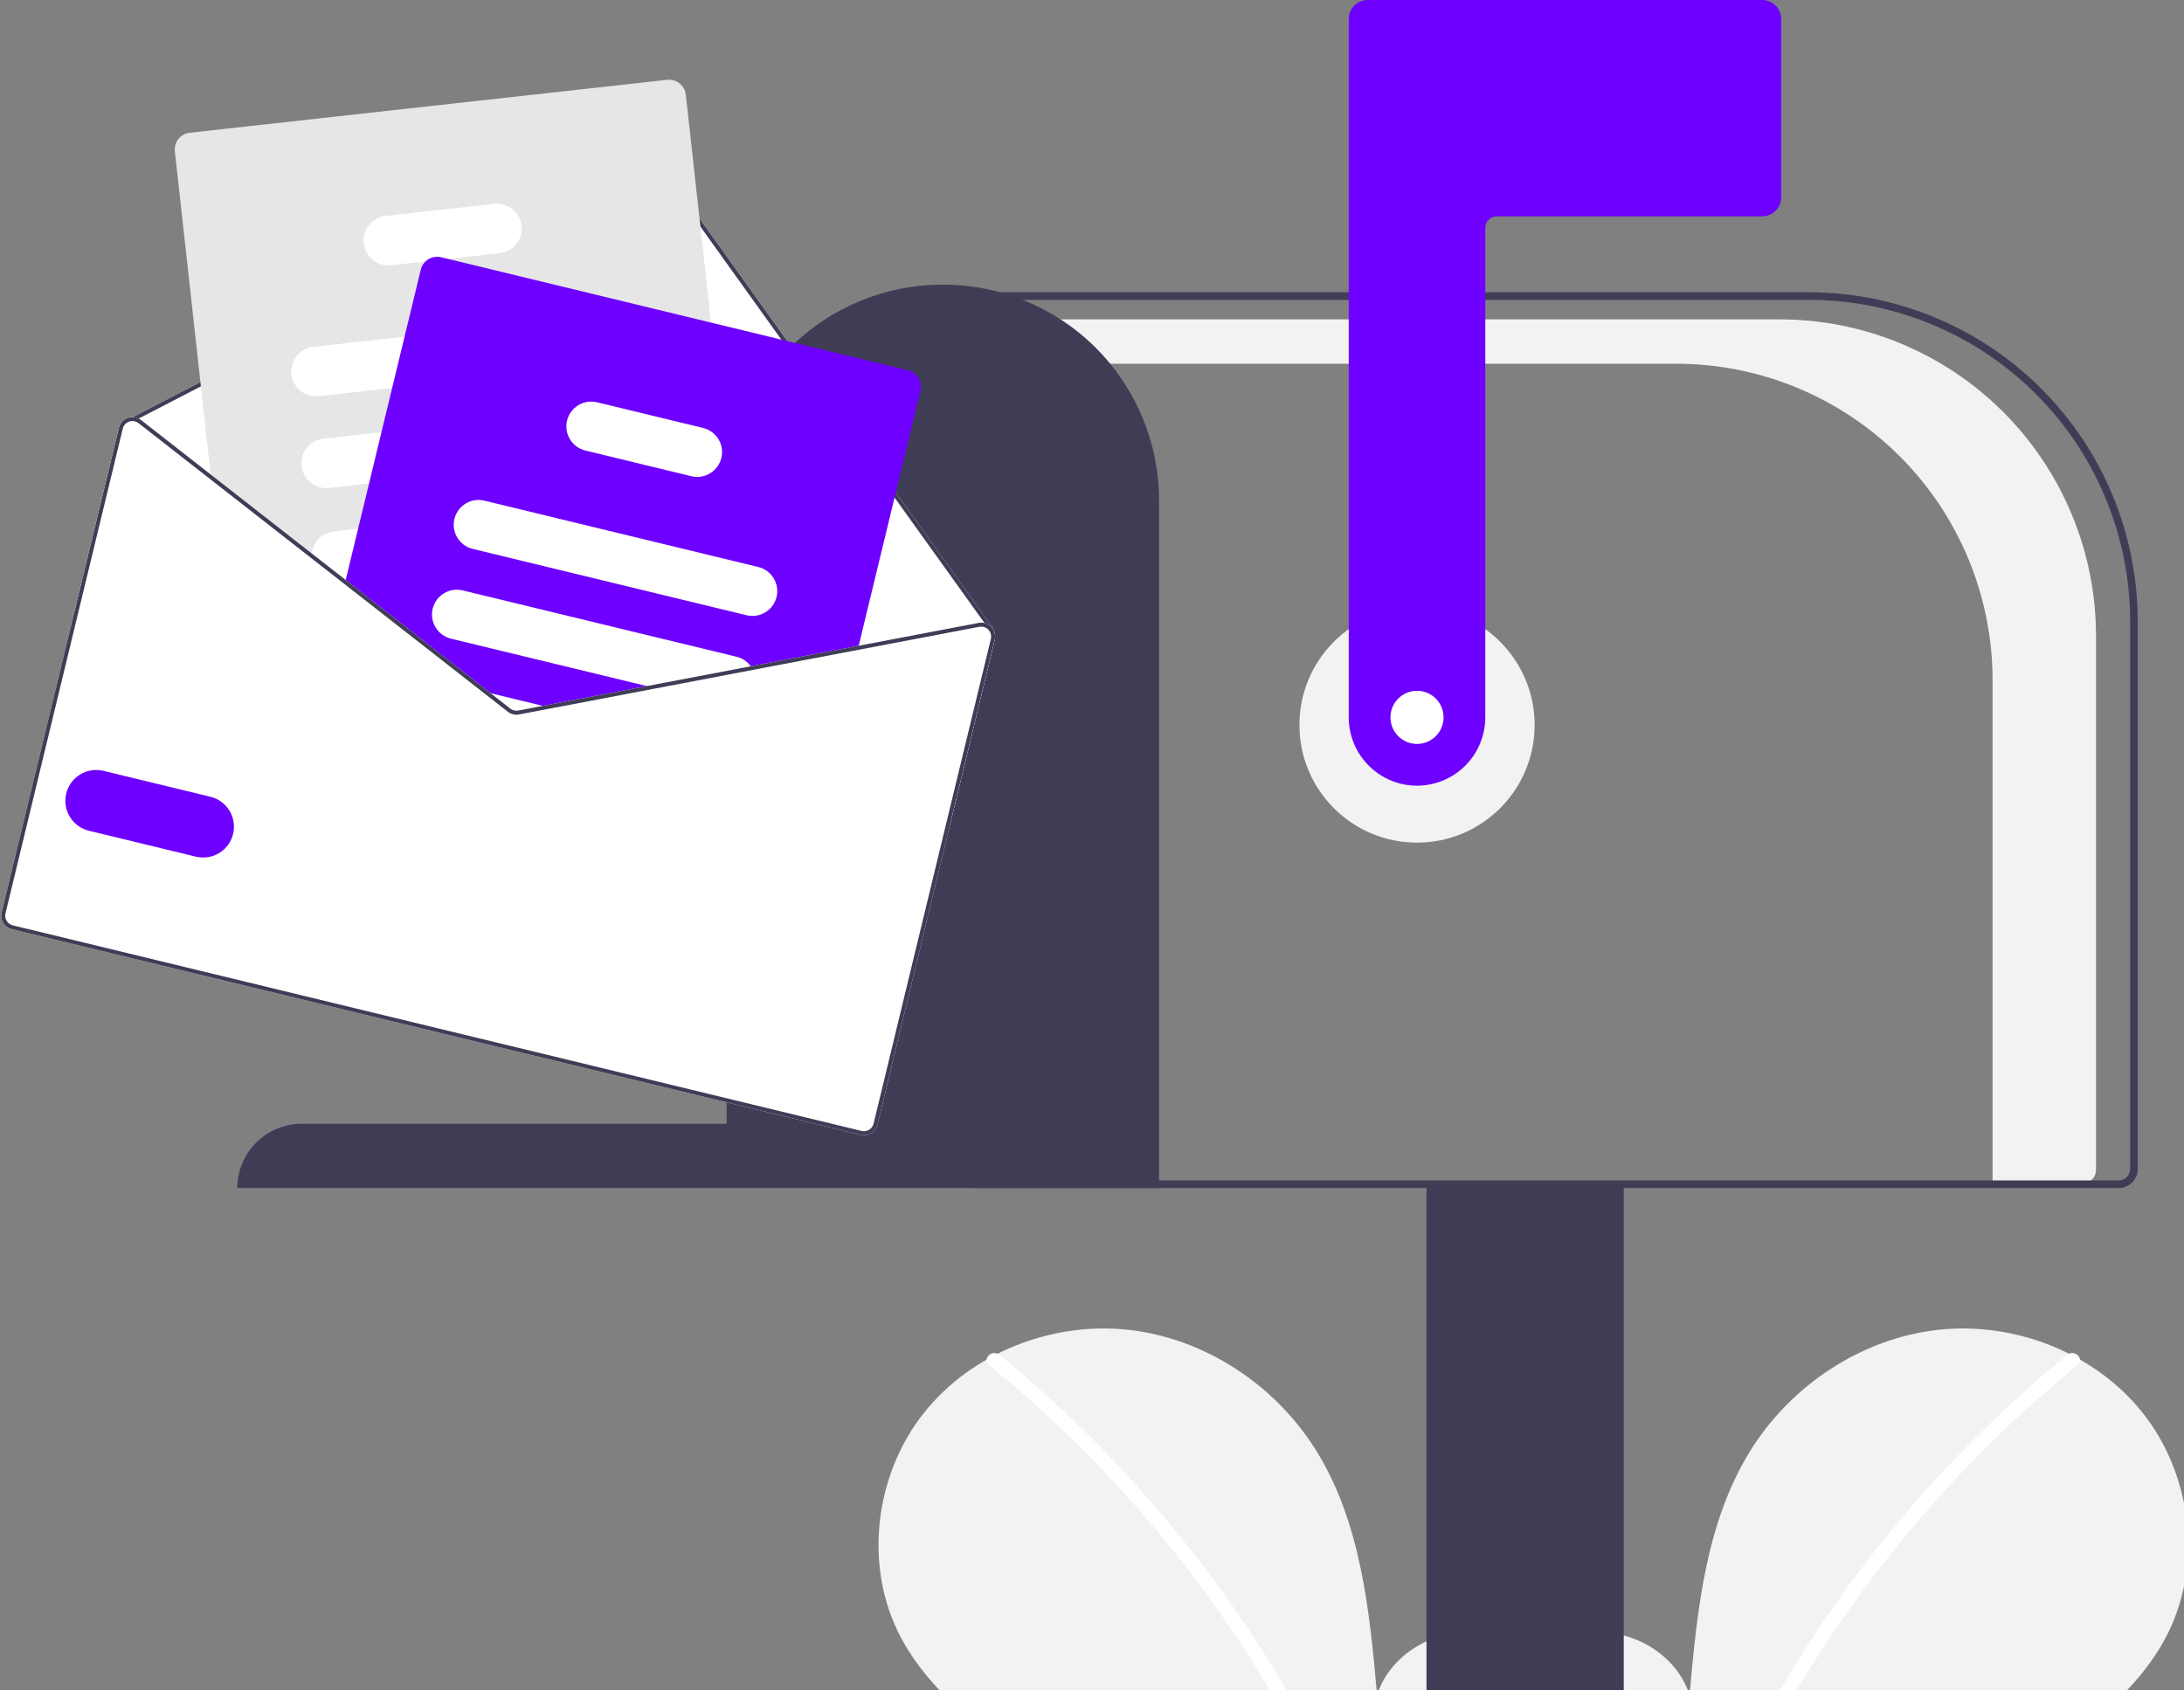 <svg width="239" height="185" viewBox="0 0 239 185" fill="none" xmlns="http://www.w3.org/2000/svg">
<rect x="0" y="0" width="239" height="185" fill="#808080" stroke="none"/>
<g clip-path="url(#clip0_1587_3808)">
<path d="M169.121 202.892C165.279 199.643 162.945 194.511 163.557 189.515C164.169 184.518 167.96 179.925 172.876 178.864C177.793 177.803 183.397 180.74 184.891 185.547C185.712 176.279 186.659 166.624 191.582 158.732C196.04 151.586 203.761 146.472 212.128 145.558C220.495 144.643 229.305 148.098 234.524 154.708C239.742 161.318 241.02 170.927 237.365 178.516C234.672 184.106 229.712 188.267 224.515 191.651C207.721 202.496 187.578 206.907 167.794 204.071" fill="#F2F2F2"/>
<path d="M226.249 148.29C219.345 153.919 213.011 160.214 207.339 167.084C198.463 177.799 191.28 189.813 186.041 202.707C185.657 203.647 187.183 204.057 187.562 203.126C190.894 194.974 195.016 187.169 199.869 179.822C207.437 168.344 216.709 158.088 227.365 149.407C228.153 148.765 227.03 147.654 226.249 148.291V148.29Z" fill="white"/>
<path d="M166.467 202.892C170.309 199.643 172.642 194.511 172.03 189.515C171.418 184.518 167.628 179.925 162.712 178.864C157.795 177.803 152.191 180.74 150.697 185.547C149.875 176.279 148.928 166.624 144.005 158.732C139.548 151.586 131.827 146.472 123.46 145.558C115.092 144.643 106.283 148.098 101.064 154.708C95.846 161.318 94.568 170.927 98.223 178.516C100.915 184.106 105.876 188.267 111.073 191.651C127.867 202.496 148.009 206.907 167.794 204.071" fill="#F2F2F2"/>
<path d="M109.339 148.29C116.243 153.919 122.577 160.214 128.248 167.084C137.125 177.799 144.308 189.813 149.547 202.707C149.931 203.647 148.405 204.057 148.025 203.126C139.453 182.172 125.768 163.702 108.223 149.407C107.435 148.765 108.557 147.654 109.339 148.291V148.29Z" fill="white"/>
<path d="M155.067 92.234C147.96 92.234 142.199 86.468 142.199 79.355C142.199 72.241 147.96 66.475 155.067 66.475C162.174 66.475 167.936 72.241 167.936 79.355C167.936 86.468 162.174 92.234 155.067 92.234Z" fill="#F2F2F2"/>
<path d="M194.744 34.957H106.084V39.812H183.426C187.973 39.812 192.476 40.708 196.677 42.45C200.878 44.192 204.696 46.745 207.911 49.963C211.127 53.181 213.677 57.002 215.418 61.206C217.158 65.411 218.054 69.918 218.054 74.469V129.626H227.755C228.184 129.626 228.595 129.455 228.898 129.152C229.201 128.848 229.372 128.437 229.372 128.008V69.614C229.372 65.063 228.476 60.556 226.736 56.352C224.996 52.147 222.445 48.326 219.23 45.108C216.014 41.89 212.197 39.337 207.995 37.595C203.794 35.853 199.291 34.957 194.744 34.957Z" fill="#F2F2F2"/>
<path d="M177.69 203.163V129.418H156.105V203.163C156.105 203.659 156.302 204.134 156.652 204.484C157.003 204.835 157.477 205.032 157.973 205.033H175.822C176.318 205.032 176.792 204.835 177.143 204.484C177.493 204.134 177.69 203.659 177.69 203.163Z" fill="#3F3D56"/>
<path d="M233.938 127.963V67.997C233.927 58.451 230.133 49.299 223.389 42.549C216.645 35.798 207.5 32.002 197.962 31.991H106.499V130.04H231.862C232.413 130.04 232.94 129.821 233.329 129.431C233.718 129.042 233.937 128.514 233.938 127.963ZM107.329 32.822H197.962C207.28 32.832 216.213 36.542 222.802 43.136C229.391 49.73 233.097 58.671 233.108 67.997V127.963C233.107 128.294 232.976 128.61 232.743 128.844C232.509 129.078 232.193 129.209 231.862 129.209H107.329V32.822Z" fill="#3F3D56"/>
<path d="M155.067 86.002C157.048 85.999 158.947 85.211 160.348 83.809C161.749 82.407 162.537 80.506 162.539 78.523V24.928C162.539 24.598 162.671 24.281 162.904 24.047C163.138 23.814 163.454 23.682 163.784 23.682H192.842C193.392 23.681 193.92 23.462 194.309 23.073C194.698 22.683 194.917 22.155 194.918 21.605V2.078C194.917 1.527 194.698 0.999 194.309 0.61C193.92 0.22 193.392 0.001 192.842 0H149.671C149.12 0.001 148.593 0.22 148.204 0.61C147.815 0.999 147.596 1.527 147.595 2.078V78.523C147.597 80.506 148.385 82.407 149.786 83.809C151.187 85.211 153.086 85.999 155.067 86.002Z" fill="#6E00FF"/>
<path d="M103.178 31.16C96.916 31.147 90.905 33.624 86.468 38.047C82.03 42.469 79.53 48.475 79.517 54.743V123.007H33.024C31.157 123.004 29.364 123.742 28.041 125.061C26.717 126.38 25.971 128.172 25.968 130.041H126.839V54.743C126.826 48.475 124.326 42.469 119.889 38.047C115.451 33.624 109.44 31.147 103.178 31.16Z" fill="#3F3D56"/>
<path d="M108.856 70.034L103.957 90.291L8.115 67.07L13.015 46.813C13.074 46.566 13.195 46.337 13.366 46.148C13.537 45.96 13.753 45.818 13.994 45.735C14.171 45.672 14.359 45.644 14.547 45.652L69.948 16.942C70.272 16.776 70.646 16.732 71 16.817C71.354 16.902 71.667 17.112 71.881 17.407L98.581 54.672L108.646 68.724C108.664 68.749 108.677 68.777 108.683 68.807C108.69 68.837 108.69 68.868 108.683 68.898C108.888 69.239 108.95 69.647 108.856 70.034Z" fill="white"/>
<path d="M108.683 68.898C108.678 68.924 108.668 68.949 108.654 68.972C108.639 68.994 108.621 69.014 108.599 69.029C108.573 69.047 108.543 69.059 108.512 69.065C108.481 69.071 108.449 69.071 108.419 69.064C108.369 69.051 108.325 69.021 108.295 68.978L108.26 68.93L107.736 68.197L98.218 54.917L71.526 17.661C71.374 17.45 71.151 17.3 70.898 17.24C70.645 17.179 70.378 17.211 70.147 17.33L15.176 45.817L14.682 46.073C14.662 46.082 14.642 46.089 14.621 46.095C14.584 46.088 14.546 46.084 14.509 46.084C14.457 46.067 14.414 46.03 14.388 45.982C14.375 45.957 14.367 45.929 14.364 45.901C14.361 45.872 14.364 45.844 14.373 45.816C14.381 45.789 14.395 45.764 14.413 45.742C14.431 45.719 14.454 45.701 14.479 45.688L14.547 45.652L69.948 16.942C70.272 16.776 70.645 16.732 71 16.817C71.354 16.902 71.667 17.112 71.88 17.407L98.58 54.672L108.646 68.724C108.664 68.749 108.677 68.777 108.683 68.807C108.69 68.837 108.69 68.868 108.683 68.898Z" fill="#3F3D56"/>
<path d="M79.899 70.963L77.766 71.2L61.932 72.956L51.436 74.119L50.816 74.188L37.718 63.949L37.216 63.556L34.123 61.138L23.117 52.536L23.051 51.931L19.136 16.569C19.083 16.082 19.224 15.594 19.53 15.212C19.836 14.829 20.281 14.584 20.767 14.529L73.011 8.737C73.498 8.683 73.985 8.825 74.367 9.131C74.75 9.437 74.995 9.882 75.05 10.369L77.811 35.312L79.342 49.142L80.712 61.514L81.347 67.259L81.532 68.923C81.585 69.41 81.443 69.899 81.137 70.281C80.831 70.663 80.385 70.909 79.899 70.963Z" fill="#E6E6E6"/>
<path d="M65.542 39.967L42.911 42.476L34.886 43.365C34.532 43.405 34.173 43.374 33.831 43.274C33.488 43.175 33.169 43.009 32.891 42.786C32.612 42.563 32.38 42.287 32.209 41.975C32.037 41.662 31.928 41.319 31.889 40.964C31.85 40.609 31.881 40.251 31.98 39.908C32.079 39.565 32.245 39.245 32.468 38.967C32.691 38.688 32.966 38.456 33.279 38.285C33.591 38.112 33.934 38.004 34.288 37.964L44.27 36.858L64.943 34.564C65.658 34.485 66.376 34.693 66.938 35.144C67.501 35.594 67.861 36.249 67.94 36.966C68.02 37.682 67.812 38.401 67.362 38.964C66.912 39.526 66.258 39.888 65.542 39.967Z" fill="white"/>
<path d="M66.831 49.987C66.772 49.998 66.714 50.008 66.654 50.014L40.384 52.927L35.998 53.414C35.282 53.493 34.564 53.285 34.002 52.834C33.439 52.383 33.079 51.728 33 51.011C32.921 50.295 33.129 49.576 33.579 49.014C34.03 48.451 34.685 48.09 35.401 48.011L41.743 47.309L62.552 45.001L66.054 44.612C66.755 44.534 67.458 44.732 68.016 45.163C68.573 45.594 68.941 46.226 69.042 46.924C69.143 47.622 68.968 48.332 68.556 48.904C68.143 49.475 67.524 49.864 66.831 49.987V49.987Z" fill="white"/>
<path d="M69.804 58.871C69.589 59.229 69.294 59.532 68.942 59.757C68.591 59.983 68.193 60.124 67.778 60.17L57.011 61.363L37.834 63.489L37.829 63.489L37.216 63.557L34.123 61.139C34.103 60.955 34.103 60.77 34.122 60.586C34.187 59.969 34.461 59.393 34.898 58.953C35.335 58.513 35.908 58.236 36.524 58.167L39.188 57.87L49.756 56.7L57.359 55.856L67.181 54.767C67.684 54.711 68.193 54.797 68.65 55.016C69.107 55.234 69.494 55.576 69.767 56.003C70.039 56.43 70.188 56.925 70.194 57.432C70.201 57.939 70.066 58.437 69.804 58.871L69.804 58.871Z" fill="white"/>
<path d="M54.68 27.719L49.049 28.344L46.562 28.62L42.806 29.036C42.09 29.115 41.372 28.907 40.809 28.456C40.247 28.006 39.887 27.35 39.808 26.633C39.728 25.917 39.937 25.198 40.387 24.636C40.837 24.073 41.492 23.712 42.208 23.633L54.08 22.318C54.796 22.238 55.514 22.447 56.076 22.897C56.639 23.347 56.999 24.002 57.079 24.718C57.158 25.435 56.95 26.153 56.5 26.716C56.05 27.279 55.396 27.64 54.68 27.719V27.719Z" fill="white"/>
<path d="M100.722 42.765L93.858 71.147L82.4 73.327L71.801 75.347L60.43 77.512L56.797 78.204C56.584 78.245 56.365 78.239 56.155 78.188C55.944 78.137 55.747 78.042 55.576 77.909L52.661 75.63L50.816 74.188L37.718 63.949L46.046 29.518C46.128 29.175 46.308 28.864 46.562 28.621C46.786 28.406 47.06 28.25 47.359 28.169C47.659 28.088 47.973 28.084 48.275 28.156L99.362 40.534C99.838 40.65 100.248 40.95 100.504 41.368C100.759 41.786 100.837 42.289 100.722 42.765Z" fill="#6E00FF"/>
<path d="M84.981 65.344C84.811 66.044 84.37 66.648 83.756 67.023C83.141 67.398 82.403 67.514 81.703 67.345L51.726 60.082C51.027 59.912 50.424 59.471 50.049 58.856C49.674 58.241 49.558 57.502 49.726 56.802C49.734 56.767 49.744 56.733 49.756 56.699C49.947 56.024 50.392 55.449 50.998 55.095C51.603 54.741 52.322 54.635 53.004 54.8L82.981 62.063C83.68 62.233 84.284 62.674 84.659 63.289C85.034 63.904 85.15 64.643 84.981 65.344Z" fill="white"/>
<path d="M82.399 73.327L71.801 75.346L49.35 69.907C48.65 69.737 48.046 69.296 47.671 68.681C47.296 68.066 47.18 67.327 47.35 66.626C47.519 65.926 47.96 65.322 48.574 64.946C49.189 64.571 49.928 64.455 50.627 64.625L80.604 71.888C81.231 72.038 81.783 72.408 82.16 72.931C82.251 73.056 82.331 73.188 82.399 73.327Z" fill="white"/>
<path d="M60.43 77.513L56.796 78.205C56.584 78.245 56.365 78.239 56.154 78.188C55.944 78.137 55.747 78.042 55.576 77.909L52.661 75.63L60.43 77.513Z" fill="white"/>
<path d="M78.941 50.125C78.771 50.825 78.33 51.429 77.716 51.804C77.101 52.18 76.363 52.295 75.663 52.127L64.052 49.313C63.353 49.143 62.75 48.702 62.375 48.087C62 47.472 61.884 46.733 62.053 46.033C62.143 45.657 62.314 45.304 62.553 45C62.874 44.589 63.307 44.279 63.799 44.107C64.292 43.935 64.823 43.909 65.33 44.031L76.941 46.844C77.641 47.014 78.245 47.455 78.62 48.07C78.995 48.685 79.11 49.424 78.941 50.125V50.125Z" fill="white"/>
<path d="M71.802 75.347L60.429 77.513L56.797 78.205C56.584 78.245 56.365 78.239 56.155 78.188C55.945 78.137 55.748 78.042 55.577 77.909L52.66 75.63L53.684 75.878L55.844 77.566C55.967 77.66 56.107 77.728 56.257 77.764C56.408 77.801 56.564 77.805 56.716 77.777L59.405 77.265L70.778 75.099L71.802 75.347ZM37.83 63.49L37.72 63.947L37.215 63.555L37.83 63.49ZM71.802 75.347L60.429 77.513L56.797 78.205C56.584 78.245 56.365 78.239 56.155 78.188C55.945 78.137 55.748 78.042 55.577 77.909L52.66 75.63L53.684 75.878L55.844 77.566C55.967 77.66 56.107 77.728 56.257 77.764C56.408 77.801 56.564 77.805 56.716 77.777L59.405 77.265L70.778 75.099L71.802 75.347ZM71.802 75.347L60.429 77.513L56.797 78.205C56.584 78.245 56.365 78.239 56.155 78.188C55.945 78.137 55.748 78.042 55.577 77.909L52.66 75.63L53.684 75.878L55.844 77.566C55.967 77.66 56.107 77.728 56.257 77.764C56.408 77.801 56.564 77.805 56.716 77.777L59.405 77.265L70.778 75.099L71.802 75.347ZM108.856 70.034L96.023 123.093C95.927 123.485 95.681 123.824 95.337 124.034C94.992 124.244 94.579 124.309 94.187 124.214L1.301 101.709C0.91 101.614 0.572 101.367 0.362 101.023C0.152 100.678 0.087 100.264 0.181 99.872L13.015 46.813C13.074 46.565 13.195 46.337 13.366 46.148C13.537 45.96 13.753 45.818 13.994 45.735C14.171 45.672 14.359 45.644 14.547 45.652C14.767 45.658 14.982 45.715 15.176 45.817C15.265 45.86 15.35 45.912 15.428 45.974L23.051 51.931L34.122 60.587L37.831 63.486L37.83 63.49L37.834 63.49L51.435 74.117L53.684 75.878L55.844 77.566C55.967 77.66 56.107 77.728 56.257 77.764C56.408 77.801 56.564 77.805 56.716 77.777L59.405 77.265L70.778 75.099L82.162 72.932L107.094 68.183C107.306 68.141 107.526 68.146 107.736 68.197C108.02 68.266 108.277 68.416 108.478 68.627C108.555 68.71 108.624 68.801 108.683 68.898C108.888 69.239 108.95 69.647 108.856 70.034ZM71.802 75.347L60.429 77.513L56.797 78.205C56.584 78.245 56.365 78.239 56.155 78.188C55.945 78.137 55.748 78.042 55.577 77.909L52.66 75.63L53.684 75.878L55.844 77.566C55.967 77.66 56.107 77.728 56.257 77.764C56.408 77.801 56.564 77.805 56.716 77.777L59.405 77.265L70.778 75.099L71.802 75.347ZM71.802 75.347L60.429 77.513L56.797 78.205C56.584 78.245 56.365 78.239 56.155 78.188C55.945 78.137 55.748 78.042 55.577 77.909L52.66 75.63L53.684 75.878L55.844 77.566C55.967 77.66 56.107 77.728 56.257 77.764C56.408 77.801 56.564 77.805 56.716 77.777L59.405 77.265L70.778 75.099L71.802 75.347ZM71.802 75.347L60.429 77.513L56.797 78.205C56.584 78.245 56.365 78.239 56.155 78.188C55.945 78.137 55.748 78.042 55.577 77.909L52.66 75.63L53.684 75.878L55.844 77.566C55.967 77.66 56.107 77.728 56.257 77.764C56.408 77.801 56.564 77.805 56.716 77.777L59.405 77.265L70.778 75.099L71.802 75.347Z" fill="white"/>
<path d="M71.802 75.347L60.429 77.513L56.797 78.205C56.584 78.245 56.365 78.239 56.155 78.188C55.945 78.137 55.748 78.042 55.577 77.909L52.66 75.63L53.684 75.878L55.844 77.566C55.967 77.66 56.107 77.728 56.257 77.764C56.408 77.801 56.564 77.805 56.716 77.777L59.405 77.265L70.778 75.099L71.802 75.347ZM37.83 63.49L37.72 63.947L37.215 63.555L37.83 63.49ZM71.802 75.347L60.429 77.513L56.797 78.205C56.584 78.245 56.365 78.239 56.155 78.188C55.945 78.137 55.748 78.042 55.577 77.909L52.66 75.63L53.684 75.878L55.844 77.566C55.967 77.66 56.107 77.728 56.257 77.764C56.408 77.801 56.564 77.805 56.716 77.777L59.405 77.265L70.778 75.099L71.802 75.347ZM71.802 75.347L60.429 77.513L56.797 78.205C56.584 78.245 56.365 78.239 56.155 78.188C55.945 78.137 55.748 78.042 55.577 77.909L52.66 75.63L53.684 75.878L55.844 77.566C55.967 77.66 56.107 77.728 56.257 77.764C56.408 77.801 56.564 77.805 56.716 77.777L59.405 77.265L70.778 75.099L71.802 75.347ZM108.26 68.93L108.204 68.973C108.194 68.957 108.178 68.943 108.165 68.927C108.04 68.796 107.883 68.698 107.711 68.643C107.538 68.587 107.354 68.575 107.175 68.608L82.399 73.325L71.802 75.347L60.429 77.513L56.797 78.205C56.584 78.245 56.365 78.239 56.155 78.188C55.945 78.137 55.748 78.042 55.577 77.909L52.66 75.63L53.684 75.878L55.844 77.566C55.967 77.66 56.107 77.728 56.257 77.764C56.408 77.801 56.564 77.805 56.716 77.777L59.405 77.265L70.778 75.099L82.162 72.932L107.094 68.183C107.306 68.141 107.526 68.146 107.736 68.197L108.26 68.93ZM108.856 70.034L96.023 123.093C95.927 123.485 95.681 123.824 95.337 124.034C94.992 124.244 94.579 124.309 94.187 124.214L1.301 101.709C0.91 101.614 0.572 101.367 0.362 101.023C0.152 100.678 0.087 100.264 0.181 99.872L13.015 46.813C13.074 46.565 13.195 46.337 13.366 46.148C13.537 45.96 13.753 45.818 13.994 45.735C14.171 45.672 14.359 45.644 14.547 45.652C14.767 45.658 14.982 45.715 15.176 45.817C15.265 45.86 15.35 45.912 15.428 45.974L23.051 51.931L34.122 60.587L37.831 63.486L37.83 63.49L37.834 63.49L51.435 74.117L53.684 75.878L55.844 77.566C55.967 77.66 56.107 77.728 56.257 77.764C56.408 77.801 56.564 77.805 56.716 77.777L59.405 77.265L70.778 75.099L82.162 72.932L107.094 68.183C107.306 68.141 107.526 68.146 107.736 68.197C108.02 68.266 108.277 68.416 108.478 68.627C108.555 68.71 108.624 68.801 108.683 68.898C108.888 69.239 108.95 69.647 108.856 70.034ZM108.433 69.932C108.471 69.775 108.473 69.612 108.44 69.455C108.407 69.297 108.339 69.149 108.241 69.022C108.233 69.003 108.22 68.986 108.204 68.973C108.194 68.957 108.178 68.944 108.165 68.927C108.04 68.796 107.883 68.698 107.711 68.643C107.538 68.587 107.354 68.575 107.175 68.608L82.399 73.325L71.802 75.347L60.429 77.513L56.797 78.205C56.584 78.245 56.365 78.239 56.155 78.188C55.945 78.137 55.748 78.042 55.577 77.909L52.66 75.63L50.815 74.188L37.72 63.947L37.215 63.555L34.124 61.138L23.116 52.534L15.158 46.314C15.037 46.219 14.897 46.152 14.748 46.115C14.707 46.105 14.664 46.098 14.621 46.095C14.584 46.088 14.547 46.084 14.509 46.084C14.382 46.083 14.255 46.103 14.135 46.145C13.963 46.205 13.809 46.306 13.687 46.441C13.565 46.575 13.478 46.738 13.435 46.915L0.601 99.974C0.568 100.113 0.562 100.257 0.584 100.399C0.606 100.54 0.655 100.676 0.73 100.798C0.804 100.92 0.902 101.026 1.018 101.111C1.133 101.195 1.264 101.255 1.403 101.289L94.289 123.794C94.569 123.861 94.864 123.815 95.11 123.664C95.356 123.513 95.532 123.271 95.599 122.991L108.433 69.932ZM71.802 75.347L60.429 77.513L56.797 78.205C56.584 78.245 56.365 78.239 56.155 78.188C55.945 78.137 55.748 78.042 55.577 77.909L52.66 75.63L53.684 75.878L55.844 77.566C55.967 77.66 56.107 77.728 56.257 77.764C56.408 77.801 56.564 77.805 56.716 77.777L59.405 77.265L70.778 75.099L71.802 75.347ZM71.802 75.347L60.429 77.513L56.797 78.205C56.584 78.245 56.365 78.239 56.155 78.188C55.945 78.137 55.748 78.042 55.577 77.909L52.66 75.63L53.684 75.878L55.844 77.566C55.967 77.66 56.107 77.728 56.257 77.764C56.408 77.801 56.564 77.805 56.716 77.777L59.405 77.265L70.778 75.099L71.802 75.347ZM71.802 75.347L60.429 77.513L56.797 78.205C56.584 78.245 56.365 78.239 56.155 78.188C55.945 78.137 55.748 78.042 55.577 77.909L52.66 75.63L53.684 75.878L55.844 77.566C55.967 77.66 56.107 77.728 56.257 77.764C56.408 77.801 56.564 77.805 56.716 77.777L59.405 77.265L70.778 75.099L71.802 75.347Z" fill="#3F3D56"/>
<path d="M25.51 91.285C25.719 90.416 25.576 89.499 25.11 88.735C24.645 87.972 23.896 87.424 23.027 87.213L11.304 84.373C10.437 84.166 9.523 84.311 8.762 84.778C8.002 85.244 7.457 85.993 7.247 86.86C7.037 87.728 7.179 88.643 7.643 89.406C8.106 90.169 8.852 90.716 9.718 90.93L21.442 93.77C22.31 93.979 23.227 93.835 23.989 93.37C24.752 92.904 25.299 92.154 25.51 91.285Z" fill="#6E00FF"/>
<path d="M155.067 81.431C153.462 81.431 152.161 80.129 152.161 78.522C152.161 76.916 153.462 75.614 155.067 75.614C156.672 75.614 157.973 76.916 157.973 78.522C157.973 80.129 156.672 81.431 155.067 81.431Z" fill="white"/>
</g>
<defs>
<clipPath id="clip0_1587_3808">
<rect width="239" height="185" fill="white" transform="matrix(-1 0 0 1 239 0)"/>
</clipPath>
</defs>
</svg>
